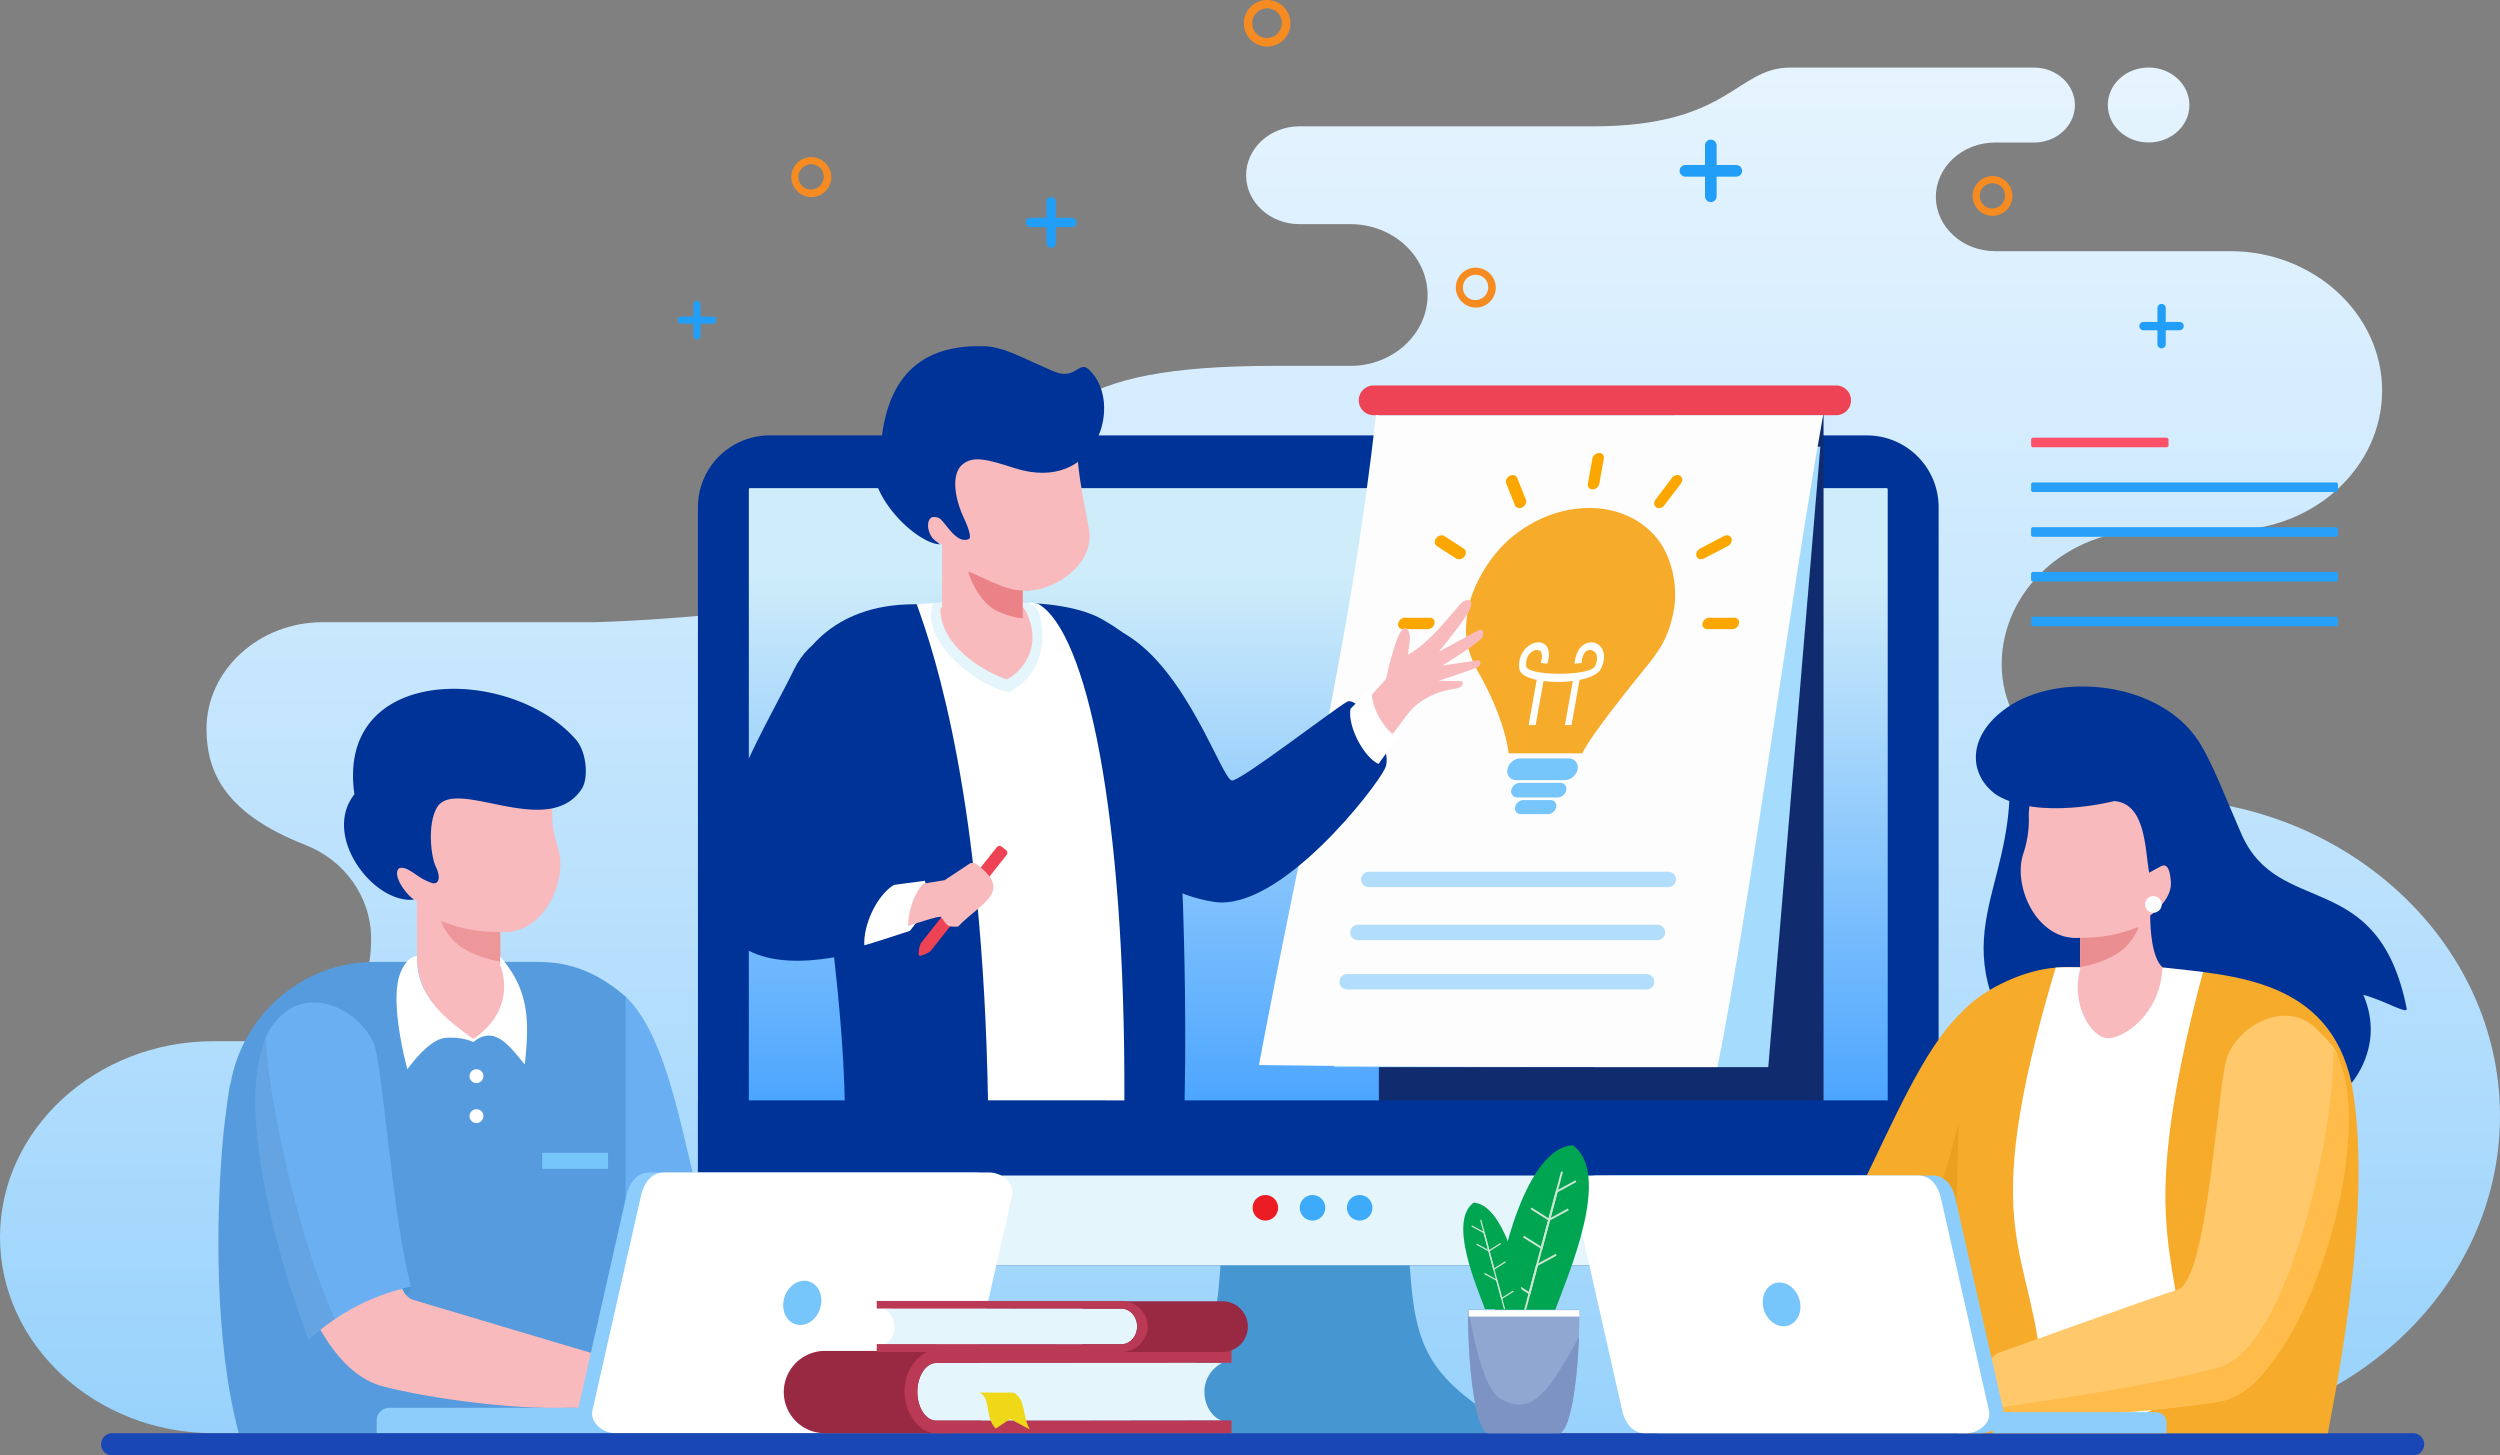 <svg xmlns="http://www.w3.org/2000/svg" xmlns:xlink="http://www.w3.org/1999/xlink" viewBox="0 0 1808.15 1052.63"><rect x="0" y="0" width="1808.15" height="1052.63" fill="#808080" stroke="none"/><defs><style>.a,.h{fill:none;}.a{clip-rule:evenodd;}.b{clip-path:url(#a);}.c{fill:url(#b);}.d,.k{fill:#003398;}.aa,.ab,.ac,.ad,.ae,.af,.ag,.ah,.ai,.aj,.ak,.al,.ao,.aq,.ar,.as,.at,.au,.d,.i,.j,.l,.m,.n,.o,.p,.q,.r,.s,.t,.u,.v,.w,.x,.y,.z{fill-rule:evenodd;}.e{clip-path:url(#c);}.f{fill:url(#d);}.g{fill:#102b6e;}.h{stroke:#102b6e;stroke-miterlimit:22.93;stroke-width:0.5px;}.i{fill:#4596d1;}.j{fill:#e4f5fb;}.l{fill:#ee4354;}.m{fill:#a5dbfd;}.n{fill:#fdfdfd;}.o{fill:#b2defc;}.an,.p{fill:#fff;}.q{fill:#f8babc;}.r{fill:#ea8287;}.s{fill:#f7ab2b;}.ap,.t{fill:#76c5fb;}.u{fill:#fca700;}.v{fill:#6aaff1;}.w{fill:#569bdd;}.x{fill:#ed979b;}.y{fill:#f7aaac;}.z{fill:#e88e92;}.aa{fill:#8ccdfb;}.ab{fill:#1a47b6;}.ac{fill:#eca01f;}.ad{fill:#eb8e91;}.ae{fill:#ffc86b;}.af{fill:#ffbc4a;}.ag{fill:#992842;}.ah{fill:#ba3954;}.ai{fill:#efd817;}.aj{fill:#90a7d1;}.ak{fill:#7c93c3;}.al{fill:#00a551;}.am{fill:#cbe6d2;}.ao{fill:#64a4e2;}.aq{fill:#ec1c24;}.ar{fill:#3dabf9;}.as{fill:#ff5269;}.at{fill:#26a0f8;}.au{fill:#219ef8;}.av{fill:#f68c21;}</style><clipPath id="a"><path class="a" d="M203.6,753.07H154.26C69.41,753.07,0,816.86,0,894.81s69.41,141.75,154.26,141.75H1558.37c137.38,0,249.78-103.28,249.78-229.52s-112.4-229.53-249.78-229.53c-58.09,0-110.63-43.67-110.63-97.05s47.53-97,105.61-97h59.73c60.4,0,109.81-45.41,109.81-100.9s-49.41-100.9-109.81-100.9h-170.2c-23.52,0-42.75-17.68-42.75-39.28s19.23-39.28,42.75-39.28h28.33c16.23,0,29.5-12.2,29.5-27.11h0c0-14.91-13.27-27.11-29.5-27.11H1294.77c-39.16,0-43.52,42.5-142.43,42.5H939.75c-21.17,0-38.49,15.92-38.49,35.37h0c0,19.45,17.32,35.37,38.49,35.37h37c30.68,0,55.78,23.07,55.78,51.26s-25.1,51.25-55.78,51.25H921.09c-150.25,0-171.47,36.09-197.78,107.85S430.19,450,430.19,450H233.4c-46.23,0-84.06,34.76-84.06,77.25C149.53,554.85,159,587,221,611.17c28.18,11,47.42,37.68,47.42,67.61C268.43,719.64,248.07,753.07,203.6,753.07ZM1554,103.06c-16.3,0-29.51-12.14-29.51-27.11s13.21-27.11,29.51-27.11S1583.51,61,1583.51,76,1570.3,103.06,1554,103.06Z"/></clipPath><linearGradient id="b" x1="904.08" y1="2263.4" x2="904.08" y2="-66.37" gradientUnits="userSpaceOnUse"><stop offset="0" stop-color="#1e9df8"/><stop offset="0.01" stop-color="#209ef8"/><stop offset="0.37" stop-color="#77c4fb"/><stop offset="0.67" stop-color="#b6dffd"/><stop offset="0.89" stop-color="#ddf0fe"/><stop offset="1" stop-color="#ecf7ff"/></linearGradient><clipPath id="c"><path class="a" d="M542.41,353.05h822.1a.81.81,0,0,1,.81.8V876.18a.81.81,0,0,1-.81.8H542.41a.8.8,0,0,1-.81-.8V353.85a.8.8,0,0,1,.81-.8"/></clipPath><linearGradient id="d" x1="953.46" y1="842.68" x2="953.46" y2="418.36" gradientUnits="userSpaceOnUse"><stop offset="0" stop-color="#3d9dff"/><stop offset="1" stop-color="#ceecfa"/></linearGradient></defs><title>60 [Converted]</title><g class="b"><rect class="c" y="48.84" width="1808.15" height="987.72"/></g><path class="d" d="M556.52,314.92h793.87a51.89,51.89,0,0,1,51.74,51.74V863.38a51.89,51.89,0,0,1-51.74,51.74H556.52a51.89,51.89,0,0,1-51.73-51.74V366.66a51.89,51.89,0,0,1,51.73-51.74"/><g class="e"><rect class="f" x="541.6" y="353.05" width="823.71" height="523.93"/></g><rect class="g" x="997.5" y="300.3" width="321.1" height="499.17"/><rect class="h" x="997.5" y="300.3" width="321.1" height="499.17"/><path class="i" d="M883.17,907.13c-3.64,71-13.28,89-80.1,129.45h296.19c-66.81-40.47-76.46-58.43-80.1-129.45l-68-5.77Z"/><path class="j" d="M1402.13,829.37v34a51.89,51.89,0,0,1-51.74,51.74H556.53a51.89,51.89,0,0,1-51.74-51.74v-34Z"/><rect class="k" x="504.79" y="795.85" width="897.34" height="54.36"/><path class="l" d="M993.5,300.3H1328a10.76,10.76,0,0,0,0-21.52H993.5a10.76,10.76,0,1,0,0,21.52"/><polygon class="m" points="964.87 771.82 1278.92 771.82 1316.58 323.07 1002.02 323.07 964.87 771.82"/><path class="n" d="M995.12,300.3c-18,164.22-53.67,304.28-84.56,470,110.55,1.48,221.69,1.48,331.65,1.48,24.09-122,53.22-342.47,76.38-471.52Z"/><path class="o" d="M982.17,668.84h216.62a5.58,5.58,0,0,1,5.56,5.57h0a5.58,5.58,0,0,1-5.56,5.57H982.17a5.58,5.58,0,0,1-5.57-5.57h0a5.59,5.59,0,0,1,5.57-5.57"/><path class="o" d="M974.31,704.5h216.61a5.58,5.58,0,0,1,5.57,5.57h0a5.58,5.58,0,0,1-5.57,5.57H974.31a5.59,5.59,0,0,1-5.57-5.57h0a5.58,5.58,0,0,1,5.57-5.57"/><path class="d" d="M774.15,547.51c20.41,44.79,45.72,96.11,104.12,104.81,47.38,7.06,116.71-82.12,123.53-96.67s-19.08-52.54-27.43-48.14-77,57.42-83.3,57c-7.33-.48-32.33-80-77.7-106.18-7.08-4.08-48,69.9-39.22,89.16"/><path class="d" d="M661.05,437.05c-28.81,0-53.51,8.86-71,26.93C565.81,489.13,608,659,611,796.69H856.76c1.48-61.13.25-205.23-13.54-308.83-8.08-12.76-26.86-29-45.52-39.67C765,429.51,701,437.05,661.05,437.05"/><path class="p" d="M750.31,436.43c35.78,19.35,63.67,152,62.9,359.42H714.58C710.8,578.78,676.55,474,663,437c29.11-1.92,51.19-3.68,87.33-.61"/><path class="j" d="M675.1,436.24c23-1.48,43.14-2.39,72.77,0,8.73,11.83,12,49-18,64.39C705,495.9,664.64,462.4,675.1,436.24"/><path class="p" d="M750.56,441.1a31.52,31.52,0,0,0-6.64-5.17l4,.3a23.56,23.56,0,0,1,2.69,4.87"/><path class="q" d="M787.63,383.41c4.06,25.78-26.91,45.43-47.93,43.71v11.79l2.1,2.85c12.34,24.32-.93,43.11-13.69,49.67-20-7.16-47.56-25.47-48-50.94l1.29-1.58V393.73a21.5,21.5,0,0,1-4.63-2c-4.63-2.7-6.44-9.28-5.19-16.09s11.12-2.2,11.12-2.2h0c-8.57-20.16-19.55-37.55,2.55-48.75s66.66-10.37,66.66-10.37l29.83-2.49c-7.22,11,3.21,54.44,5.9,71.53"/><path class="r" d="M744.62,427.37c-1.68,0-3.32-.12-4.92-.25h0c-13.26-.23-27.17-9.22-39.5-13.72,0,0,6.25,22.06,22,29a59.64,59.64,0,0,0,17.49,4.87V427.12l4.76.11Z"/><path class="d" d="M696.54,335.58c-10.85,8.46-3.31,30.77-.24,37.19,3.34,7,6.85,16,4.43,17.1C691.3,394,683.47,376.74,679,374.61c-1.5-.71-4.37-1.06-5.59-.13-4.16,3.13-1.89,13,2.86,16.36,1.4,1,3.56,2.89,3.56,2.89-19.13-.52-64.49-46.15-42.43-74.11,5.37-55.37,37.2-70.19,74-69.25,14.35.36,27.79,8.39,42.26,14.51,5.71,2.42,10.36,5,14.64,5.45,10.54,1.05,12.88-8.84,19.18-3.09,25.85,23.58,6.08,90.48-53.72,71.32-19.55-6.27-29.53-9-37.2-3"/><path class="d" d="M654.93,512.11c10.53-21.66-1.29-44.32-23.59-53.85h0c-22.31-9.53-46.33,3.95-56.86,25.61-20.65,42.49-81,139.11-51.34,186.91,24,38.77,89.22,20.09,104.23,16.06s24.07-51.27,24.07-51.27-44.72,1.09-49.75-10.56c-8.32-19.29,45.86-97.72,53.24-112.9"/><path class="p" d="M646.6,640c-12.66,7.56-22.3,29.34-21.48,43.67C628.54,683,658,673.28,658,673.28c10.27-11.64,13.68-26.65,11-36.24Z"/><path class="l" d="M724.39,612.29l3.24,2.55a2.48,2.48,0,0,1,.42,3.48l-54.9,69.44c-.85,1.07-7.29,4.15-8.36,3.31s.47-8,1.31-9l54.81-69.32a2.49,2.49,0,0,1,3.48-.42"/><path class="q" d="M667.75,639.13l15.5-2.55L701,624.82s2.5-2,5.91.63c25.75,19.81,3,27.1-14,44.73-7.87.19-7,.22-12.35-6.94-1-1.39-23.69,6.53-23.69,6.53-.34-4.7,1.5-20.25,10.91-30.64"/><path class="p" d="M976.74,512.65c-2.19,13.75,10.63,35.92,20.37,39.86,1.09-1.94,7.6-10.33,11.91-16.78,9.27-13.84-12.6-42.78-19-36.36Z"/><path class="s" d="M1069.66,486.94c10.07,17.47,19.45,40.8,21.51,57.93h53.21c4.08-8.46,16.53-25.12,27.9-39.62s21.65-26.91,21.45-26.83c8.48-10.94,13.89-20.35,16.93-37.33s-1.42-38.78-12.5-52.11-28.22-21.6-48.79-21.6-40.69,8.28-56.53,21.6-28.09,35.16-31.13,52.11-1,26.26,3.5,37.17c1.61,2.93,2.58,5.75,4.45,8.68"/><path class="p" d="M1142.19,469.49a11,11,0,0,1,7.18-4.76,8.86,8.86,0,0,1,5.52.79,9.36,9.36,0,0,1,3.9,3.86,11.81,11.81,0,0,1,1.29,6.46,20.3,20.3,0,0,1-2.2,7.88c-1.89,3.85-8,6.51-15.43,8q-2.91,16.38-5.84,32.71h-4.75q2.85-16,5.72-31.92a86.53,86.53,0,0,1-21.21.05q-2.86,15.94-5.69,31.87h-5.08q2.91-16.35,5.84-32.71c-7-1.51-12-4.18-12.56-8a18.29,18.29,0,0,1,.59-7.88,17.41,17.41,0,0,1,3.64-6.46,15.31,15.31,0,0,1,5.28-3.86,10.37,10.37,0,0,1,5.81-.79,6.83,6.83,0,0,1,5.48,4.76c.94,2.79.59,6.27-.14,9.32-.12.39-.21.79-.3,1.18-1.64-.13-3.23-.29-4.84-.45.06-.36.18-.73.27-1.09.46-1.94.84-4.44.23-6.19a3,3,0,0,0-2.46-2.09,5.49,5.49,0,0,0-3.06.41,8.8,8.8,0,0,0-3,2.22,9.92,9.92,0,0,0-2.14,3.79,12.66,12.66,0,0,0-.38,5.3c1,7.21,46.14,7.21,49.7,0a14,14,0,0,0,1.52-5.3,7.21,7.21,0,0,0-.73-3.79,5.16,5.16,0,0,0-2.26-2.22,4.8,4.8,0,0,0-6.1,1.68,14.28,14.28,0,0,0-2,6.19c0,.36-.08.73-.11,1.09-1.71.16-3.35.32-5,.45,0-.39.1-.78.15-1.18a20.38,20.38,0,0,1,3.17-9.32"/><path class="t" d="M1099.56,548.5h35a6.42,6.42,0,0,1,6.45,7.87h0a9.87,9.87,0,0,1-9.27,7.86h-35a6.41,6.41,0,0,1-6.45-7.86h0a9.87,9.87,0,0,1,9.27-7.87"/><path class="t" d="M1099.32,566.16h29.17a4.31,4.31,0,0,1,4.31,5.3h0a6.6,6.6,0,0,1-6.22,5.31h-29.16a4.35,4.35,0,0,1-4.38-5.31h0a6.7,6.7,0,0,1,6.28-5.3"/><path class="t" d="M1101.85,578.67h19.56a4.13,4.13,0,0,1,4.17,5.07h0a6.35,6.35,0,0,1-5.95,5.07H1100a4.14,4.14,0,0,1-4.17-5.07h0a6.39,6.39,0,0,1,6-5.07"/><path class="u" d="M1215.2,344.13h0c1.79,1.13,2,3.7.5,5.64-4,5.24-7.94,10.44-11.88,15.67-1.48,2-4.14,2.67-5.9,1.52h0c-1.75-1.12-2-3.67-.52-5.64q5.91-7.83,11.85-15.67c1.5-2,4.16-2.67,6-1.52m-123.27,0h0c2.17-1.15,4.58-.47,5.37,1.52q3.09,7.83,6.25,15.67c.79,2-.35,4.52-2.55,5.64h0c-2.17,1.15-4.58.46-5.37-1.52-2.09-5.23-4.18-10.44-6.25-15.67C1088.61,347.82,1089.73,345.26,1091.93,344.13Zm-53.22,45.11h0c1.5-2,4.18-2.65,5.93-1.51,4.67,3,9.36,6.06,14,9.06,1.76,1.13,2,3.69.53,5.65h0c-1.52,2-4.2,2.66-6,1.51-4.67-3-9.37-6-14-9C1037.45,393.77,1037.22,391.23,1038.71,389.24Zm213.52,0h0c.79,2-.36,4.52-2.56,5.67-5.75,3-11.52,6-17.25,9-2.19,1.15-4.63.47-5.39-1.51h0c-.8-2,.35-4.52,2.52-5.65,5.75-3,11.52-6.05,17.28-9.06C1249,386.59,1251.43,387.28,1252.23,389.24Zm5.48,61.65h0a5.22,5.22,0,0,1-4.9,4.15h-18.1a3.38,3.38,0,0,1-3.4-4.15h0a5.17,5.17,0,0,1,4.9-4.13h18.07A3.38,3.38,0,0,1,1257.71,450.89Zm-220.17,0h0a5.22,5.22,0,0,1-4.9,4.15h-18.1a3.36,3.36,0,0,1-3.34-4.15h0a5.16,5.16,0,0,1,4.84-4.13h18.1A3.37,3.37,0,0,1,1037.54,450.89Zm119-123.29h0a3.38,3.38,0,0,1,3.37,4.15q-1.62,9-3.22,18.1a5.17,5.17,0,0,1-4.87,4.13h0a3.36,3.36,0,0,1-3.41-4.13q1.61-9,3.23-18.1A5.22,5.22,0,0,1,1156.53,327.6Z"/><path class="q" d="M1002.52,490.91c1.36-6.32,7.1-31.29,11.76-35.48,2.38-2.14,2.94-1.18,4,.18a11.34,11.34,0,0,1,1.44,6.64c-.55,4.63-.9,8.85-1.6,11.34,14.08-7.37,27.57-24.65,37.87-36.48,4.18-4.81,10.84-4.3,6.81,4.28-3.29,7-22.09,29.94-22.09,29.94l28-15.17c4.93-2.68,4.9,3.39,2.55,5.94-3.86,4.19-28,19.24-28,19.24l26.4-3.87s2.69,2.83-.59,4.8-28.59,10.1-28.59,10.1l17.1.34s1.6,3.44-2.72,4.8c-2.3.73-8.27,1.41-14,3.29a61.84,61.84,0,0,0-11.6,5.56c-10.11,6.06-14.91,16.09-22.08,24.51-3.89-3-13.65-14.34-15-28.31Z"/><path class="v" d="M452.42,720.7C506,772.18,495.36,944.53,563.51,966c0,0,48.67,11.25,45.39,25.55s-9.62,19.7-9.62,19.7-57.33,5.22-105.5-4.86c-27.09-5.67-31.09-41.34-41.36-45.48C423.89,949.42,408.77,834,408.77,834Z"/><path class="w" d="M389.27,695.7H270.8c-52,0-95.51,38.32-104.1,88.3-.91,0-4.82,33-5.09,35.85-5.85,61.69-6.3,151.81,11.06,216.71H451.22l1.2-153.06V720.71c-18.39-15.59-37.39-25-63.15-25"/><path class="q" d="M399.43,583.59a78.36,78.36,0,0,0,3.86,28.69c8.27,23.72-9.83,64.52-41.51,61.81l.11,21.61h-.49c14,16.47-3.27,55.55-19.19,55.68-13.73.1-38.88-29.53-40.64-55.68V651.4a12.7,12.7,0,0,1-4.81-2.12c-3.18-1.94-19.19-17.77-17.9-25.15s16-8.24,16-8.24l3.4-3c-8.9-21.89-15.66-22.29,7.27-34.46s69.19-11.25,69.19-11.25l23.93,7.18Z"/><path class="x" d="M361.78,674.14l.11,21.34A81.24,81.24,0,0,1,340,688.59a40.4,40.4,0,0,1-21-22.45c12.79,4.89,24.62,7.65,38.38,7.9Z"/><path class="y" d="M515.05,916.23s32.74-.31,43.33,3.71,14.42,9.54,14.42,9.54l10.82,2.7s2,8.12,0,8.12-59.52,5.41-59.52,5.41l-12.24-1.58s4-18.33,2.72-21.9-7.45-7.59-7.45-7.59Z"/><path class="q" d="M258.06,769.83c-11.27-25-37.57-54-49.84-29.49h0c-14.52,14.52-17.57,16.53-17.92,35.8-1.07,59.63,21.56,209.78,86.86,226.63,35,9,94.69,16.78,134,15.43,15.86-.54,33.36,5.63,39.58,1,21.64-16.23-2.64-34.57-2.64-34.57S312.22,944.22,298.39,940c-22.91-7-32.43-152.63-40.33-170.17"/><path class="z" d="M456.44,961.61a51.79,51.79,0,0,0-8.21,21.69c-1.52,12.43,1.31,18.91,1.31,18.91,32.79,2.63,98.64.16,98.51.14-2.21-.34,3.07-5.06-4-8.69-5.07-2.61-21.79-3.45-27.66-7.35-26.08-17.34-43.62-13.94-60-24.7"/><path class="aa" d="M469.62,848H705c9.08,0,18.5,7.65,16.5,16.5l-35.17,155.54c-2,8.85-7.42,16.5-16.5,16.5H434.46c-9.08,0-18.51-7.65-16.51-16.5l35.17-155.54c2-8.86,7.43-16.5,16.5-16.5"/><path class="p" d="M480.17,848H715.51c9.08,0,18.5,7.65,16.5,16.5l-35.17,155.54c-2,8.85-7.42,16.5-16.5,16.5H445c-9.07,0-18.5-7.65-16.5-16.5l35.17-155.54c2-8.86,7.43-16.5,16.5-16.5"/><path class="t" d="M585.22,926.86c7.12,2.28,10.66,11,7.91,19.59s-10.73,13.6-17.84,11.31-10.65-11.06-7.91-19.59,10.73-13.6,17.84-11.31"/><path class="aa" d="M281.62,1018.2H420.44l13.18,18.38H272.43v-9.19a9.22,9.22,0,0,1,9.19-9.19"/><path class="d" d="M315.7,584.66c-6.73,12.68-3.8,35.22-.6,41.92,4.59,9.58,1.21,13.42-2.79,12-8.88-3-11.55-6.92-18.19-10.1-1.57-.74-4.76-1.32-5.84-.14-4.42,4.88,5.28,18.61,11.21,22.29-29,3.42-67.05-45.86-43.15-76.15-13.61-94.48,113.1-93.21,160.09-39.68,8.11,9.24,9.24,28.29,4.35,35.73-22.28,33.87-79.17-1.17-99.66,8.85a11.9,11.9,0,0,0-5.42,5.23"/><path class="ab" d="M81.14,1036.58H1745.29a8,8,0,1,1,0,16.05H81.14a8,8,0,1,1,0-16.05"/><path class="s" d="M1418.14,732.71c-53,50.89-87.54,208.24-154.9,229.46,0,0-6.26,15.77-3,29.91s9.51,19.48,9.51,19.48,56.68,5.16,104.29-4.81c26.78-5.61,30.74-40.87,40.89-45,28.21-11.36,43.15-125.45,43.15-125.45Z"/><path class="ac" d="M1259.29,983c0,3-1,.52.94,9.1s9.5,19.48,9.5,19.48,56.69,5.15,104.29-4.81c26.78-5.61,39.2-27.16,49.35-31.25,12.26-4.93,5.87-101.69,15-112.19l1.34-6-19.5-61.58s-29,148.52-86.85,166.42-60.59,17.7-74.08,20.79"/><path class="d" d="M1451.71,541.24C1465.38,641,1398.36,671.76,1464,764c0,0,40.2-44.24,57.41-47.37s19.5-57.25,19.5-60-15.31-110.68-15.31-110.68Z"/><path class="s" d="M1492.06,699.61h102.23c51.39,0,98.24,35.56,106.74,85,17,94.59-16.48,243.27-17.33,252H1416.1l-1.19-151.31,3.23-152.55c15.85-17.73,48.45-33.1,73.92-33.1"/><path class="p" d="M1564,699.61c-16.64,46.38-38.43,15.3-59.64,0-4.11,0-10.83-.27-17.56.21-59.63,199.21-15.68,199.21-9.3,301.37l58.34,29.3c13-7.91,30.87-15.06,43.88-23,2-103.93-40-104.74,14.53-307.91Z"/><path class="q" d="M1467.3,588.79a77.56,77.56,0,0,1-3.82,28.36c-8.17,23.45,9.73,63.79,41,61.11l-.12,21.35h.49c-7.76,26.07,7.53,50.8,19.47,51.3,10.59.45,38.23-16.43,39.68-51.3l-3.11-34.86c1.55-.48,4.71-7.15,7.86-9.07s6.6-10,5.33-17.27-7.73-22.53-7.73-22.53c8.8-21.64,16.37-20.16-6.3-32.19s-68.39-11.12-68.39-11.12L1468,579.66Z"/><path class="ad" d="M1504.52,678.3l-.11,21.1a80.26,80.26,0,0,0,21.66-6.81,40,40,0,0,0,20.75-22.2c-12.65,4.84-24.34,7.57-37.94,7.81Z"/><path class="y" d="M1353,917.62s-32.37-.3-42.84,3.66-14.25,9.44-14.25,9.44l-10.7,2.67s-2,8,0,8,58.83,5.35,58.83,5.35l12.11-1.56s-4-18.12-2.69-21.65,7.36-7.5,7.36-7.5Z"/><path class="ae" d="M1611.43,762.72c11.14-24.73,44.31-38.16,63.49-19h0c14.36,14.35,17.38,16.33,17.72,35.39,1,58.94-23,225-89,234.88-36.17,5.45-95.16,11.23-134,9.89-15.68-.54-28.33.08-34.48-4.54-21.39-16,9.16-40.45,9.16-40.45s116.91-42,130.58-46.14c22.65-6.9,28.7-152.72,36.5-170.06"/><path class="af" d="M1687.63,759c35.92,52.45-19.8,245.92-84,255-36.21,5.13-95.16,11.21-134,9.88-15.68-.54-28.33.08-34.48-4.54,0,0,115.47-14.78,170.29-30.6,49.48-14.27,83.82-172,82.15-229.77"/><path class="z" d="M1410.94,962.48a51.1,51.1,0,0,1,8.12,21.44c1.5,12.29-1.3,18.69-1.3,18.69-32.41,2.61-97.51.16-97.38.14,2.19-.33-3-5,3.94-8.58,5-2.58,21.54-3.42,27.35-7.28,25.78-17.13,43.12-13.77,59.27-24.41"/><path class="aa" d="M1397.91,850.21H1165.27c-9,0-18.29,7.56-16.31,16.31l34.76,153.76c2,8.75,7.34,16.31,16.31,16.31h232.64c9,0,18.29-7.56,16.32-16.31l-34.77-153.76c-2-8.75-7.34-16.31-16.31-16.31"/><path class="p" d="M1387.48,850.21H1154.84c-9,0-18.29,7.56-16.31,16.31l34.76,153.76c2,8.75,7.34,16.31,16.31,16.31h232.64c9,0,18.3-7.56,16.32-16.31l-34.77-153.76c-2-8.75-7.34-16.31-16.31-16.31"/><path class="t" d="M1283.63,928.12c-7,2.26-10.53,10.94-7.82,19.37s10.61,13.45,17.64,11.19,10.53-10.94,7.82-19.37-10.61-13.45-17.64-11.19"/><path class="aa" d="M1559.37,1021.36H1441.23v15.23H1567V1029a7.64,7.64,0,0,0-7.61-7.62"/><path class="ag" d="M596.64,977.06h91.44a29.76,29.76,0,0,1,0,59.52H596.64a29.76,29.76,0,0,1,0-59.52"/><path class="j" d="M677.08,1027.45H883.75c-13.37-4.29-20.06-30.39,0-41.67H677.08c-7.47,0-13.6,9.39-13.6,20.84s6.13,20.83,13.6,20.83"/><path class="ah" d="M890.72,1036.58H676.33c-10.75,0-22.13-13.66-22.13-30.14s11.38-29.79,22.13-29.79H890.72l-.1,9-213.54.15c-7.47,0-13.6,9.39-13.6,20.84s6.13,20.83,13.6,20.83l213.54-.15Z"/><path class="ai" d="M708.52,1007.23h24.2c9.28,3.52,6.6,17.46,12.11,26.58l-14.29-7.53-10.37,7c-8-8.27-3.44-22.39-11.65-26.1"/><path class="ag" d="M884.2,941.15H795.73a18.4,18.4,0,0,0-18.34,18.34h0a18.41,18.41,0,0,0,18.34,18.35H884.2a18.4,18.4,0,0,0,18.34-18.35h0a18.4,18.4,0,0,0-18.34-18.34"/><path class="j" d="M811.19,972.21H639.85c6.69-2.75,12.07-16.25,0-25.68H811.19c6.19,0,11.27,5.78,11.27,12.84s-5.08,12.84-11.27,12.84"/><path class="ah" d="M634.07,977.84H811.81c8.91,0,18.35-8.43,18.34-18.58s-9.43-18.36-18.34-18.36H634.07l.08,5.53,177,.1c6.19,0,11.27,5.78,11.27,12.84s-5.08,12.84-11.27,12.84l-177-.1Z"/><path class="aj" d="M1142.33,947.3c0,49.11-6.69,89.28-14.87,89.28h-50.89c-8.17,0-14.86-40.17-14.86-89.28Z"/><path class="ak" d="M1142,966.88c-1.49,39.77-7.44,69.7-14.49,69.7h-50.9c-8.12,0-14.77-39.66-14.86-88.33l.46-.68s8.31,55.1,22.38,63.66,25.7,6.73,40.69-15.91c6.4-9.67,12.19-19.9,16.72-28.44"/><path class="al" d="M1081.19,947.3c3-38,23.51-117.21,56.35-119,28.59,20.84-3.29,93.37-12.66,119Z"/><rect class="am" x="1064.68" y="896.64" width="103.38" height="1.43" transform="translate(-38.58 1744.48) rotate(-75.05)"/><polygon class="am" points="1093.49 926.55 1105.77 934.3 1111.04 914.55 1125.21 906.83 1125.89 908.08 1112.26 915.51 1106.64 936.54 1092.73 927.76 1093.49 926.55"/><polygon class="am" points="1102.28 893.75 1114.55 901.51 1119.83 881.76 1134 874.03 1134.68 875.28 1121.05 882.71 1115.43 903.75 1101.52 894.96 1102.28 893.75"/><polygon class="am" points="1107.74 873.37 1120.02 881.12 1125.29 861.37 1139.46 853.64 1140.14 854.89 1126.51 862.33 1120.9 883.36 1106.98 874.57 1107.74 873.37"/><path class="al" d="M1102.3,946.83c-2-24.59-15.22-75.82-36.45-77-18.5,13.49,2.13,60.4,8.19,77Z"/><rect class="am" x="1079.08" y="881.09" width="0.92" height="66.88" transform="translate(-199.39 309.46) rotate(-14.95)"/><polygon class="am" points="1094.34 933.41 1086.4 938.43 1082.99 925.65 1073.82 920.65 1073.38 921.47 1082.2 926.27 1085.83 939.88 1094.83 934.19 1094.34 933.41"/><polygon class="am" points="1088.65 912.2 1080.71 917.21 1077.3 904.44 1068.14 899.44 1067.7 900.25 1076.51 905.05 1080.14 918.66 1089.14 912.98 1088.65 912.2"/><polygon class="am" points="1085.12 899.01 1077.18 904.02 1073.77 891.25 1064.6 886.25 1064.16 887.06 1072.98 891.87 1076.61 905.47 1085.61 899.79 1085.12 899.01"/><rect class="an" x="1062.17" y="947.57" width="80.13" height="4.65"/><path class="v" d="M270.28,754.62c-10.55-23.43-39.87-37.24-60.37-25.09-7,4.13-15.78,13.2-18.8,24.32-14.56,53.72,19.14,182.57,32.17,214.84,33.78-30.09,66.53-36.31,74.13-38.09-13.14-45.66-20.75-161.83-27.13-176"/><path class="ao" d="M192.32,751c-23.71,52.33,13.62,174.7,31,217.68A185.76,185.76,0,0,1,242.14,954C216.87,898.54,194,795.83,192.32,751"/><path class="i" d="M297.41,930.6s-.49,3.22-1.86,4.34-2.11,1.68-2.11,1.68l-2.24-4.56Z"/><path class="p" d="M345.13,802.29a5,5,0,1,0,4.46,5,4.74,4.74,0,0,0-4.46-5m0-28.91a5,5,0,1,0,4.46,5A4.75,4.75,0,0,0,345.13,773.38Zm16.76-75c9,25.38-5.86,44.38-19.68,53-21.43-15.55-40.7-30.69-40.7-59.93,0,0-7.4-.15-12.19,13-7.92,21.23,5.35,68.92,5.35,68.92s14.89-21.52,27.27-22.68,20.41,3,20.41,3c15.83-13,26.62,3.84,37.21,16.17,3.34-31.45,3.36-53.53-17.7-77.86C361.87,693.46,361.61,697.58,361.89,698.39Z"/><rect class="ap" x="392.12" y="833.8" width="47.65" height="11.57"/><path class="aq" d="M915.17,864.33a9.22,9.22,0,1,1-9.21,9.21,9.22,9.22,0,0,1,9.21-9.21"/><path class="ar" d="M949.29,864.33a9.22,9.22,0,1,1-9.22,9.21,9.21,9.21,0,0,1,9.22-9.21"/><path class="ar" d="M983.4,864.33a9.22,9.22,0,1,1-9.21,9.21,9.21,9.21,0,0,1,9.21-9.21"/><path class="as" d="M1470.43,316.56H1567a1.42,1.42,0,0,1,1.41,1.42v4.11a1.41,1.41,0,0,1-1.41,1.41h-96.58a1.41,1.41,0,0,1-1.41-1.41V318a1.42,1.42,0,0,1,1.41-1.42"/><path class="at" d="M1470.43,348.93h219.1a1.42,1.42,0,0,1,1.42,1.41v4.11a1.42,1.42,0,0,1-1.42,1.41h-219.1a1.41,1.41,0,0,1-1.41-1.41v-4.11a1.41,1.41,0,0,1,1.41-1.41"/><path class="at" d="M1470.43,381.29h219.1a1.42,1.42,0,0,1,1.42,1.41v4.12a1.42,1.42,0,0,1-1.42,1.41h-219.1a1.41,1.41,0,0,1-1.41-1.41V382.7a1.41,1.41,0,0,1,1.41-1.41"/><path class="at" d="M1470.43,413.66h219.1a1.42,1.42,0,0,1,1.42,1.41v4.11a1.42,1.42,0,0,1-1.42,1.41h-219.1a1.41,1.41,0,0,1-1.41-1.41v-4.11a1.41,1.41,0,0,1,1.41-1.41"/><path class="at" d="M1470.43,446h219.1a1.42,1.42,0,0,1,1.42,1.41v4.12a1.42,1.42,0,0,1-1.42,1.41h-219.1a1.41,1.41,0,0,1-1.41-1.41v-4.12a1.41,1.41,0,0,1,1.41-1.41"/><path class="o" d="M990,630.48h216.62a5.58,5.58,0,0,1,5.57,5.57h0a5.59,5.59,0,0,1-5.57,5.57H990a5.59,5.59,0,0,1-5.57-5.57h0a5.58,5.58,0,0,1,5.57-5.57"/><path class="d" d="M1529.26,579.36s-54.44,14.25-85.11-4.33c-20.12-13.95-22.39-42.2,7.09-63,38-26.83,110.84-18.93,138.79,23.84,9.76,14.93,19.51,40.87,31.08,67.32,26.92,61.48,99,23.07,119.56,126.25.95,4.78-16.19-6-31.36-9.88,14.55,33.86-4.76,59-8.52,63.72-16.37-74.73-84.47-77.64-136.75-83.63-7.76-7.17-8.83-27.38-8.9-37.47,0,0,15.75-11.07,15-23.93s-4.4-12.53-5.87-12.22-9.89,5.21-9.89,5.21c-3-16.7-2.31-50-25.09-51.84"/><path class="p" d="M1557.45,648.14a6,6,0,1,1-6,6,6,6,0,0,1,6-6"/><path class="au" d="M1237.37,101h0a4.21,4.21,0,0,1,4.2,4.2v36.75a4.21,4.21,0,0,1-4.2,4.2h0a4.21,4.21,0,0,1-4.21-4.2V105.18a4.21,4.21,0,0,1,4.21-4.2"/><path class="au" d="M1260,123.55h0a4.22,4.22,0,0,1-4.21,4.21H1219a4.21,4.21,0,0,1-4.2-4.21h0a4.21,4.21,0,0,1,4.2-4.2h36.75a4.22,4.22,0,0,1,4.21,4.2"/><path class="au" d="M760.25,142.52h0a3.42,3.42,0,0,1,3.41,3.42v29.89a3.42,3.42,0,0,1-3.41,3.42h0a3.43,3.43,0,0,1-3.42-3.42V145.94a3.43,3.43,0,0,1,3.42-3.42"/><path class="au" d="M778.61,160.88h0a3.42,3.42,0,0,1-3.42,3.41H745.3a3.42,3.42,0,0,1-3.42-3.41h0a3.43,3.43,0,0,1,3.42-3.42h29.89a3.43,3.43,0,0,1,3.42,3.42"/><path class="av" d="M924.14,9.21a10.84,10.84,0,0,0-15.31,0h0a10.83,10.83,0,0,0,0,15.3h0A10.83,10.83,0,0,0,924.15,9.21ZM916.49,0a16.82,16.82,0,0,1,11.92,4.94h0a16.85,16.85,0,1,1-23.83,23.83h0a16.84,16.84,0,0,1,0-23.83h0A16.81,16.81,0,0,1,916.49,0Z"/><path class="av" d="M1073.85,201.44a9.26,9.26,0,0,0-13.06,0h0a9.25,9.25,0,0,0,0,13.07h0a9.25,9.25,0,0,0,13.07-13.08Zm-6.53-7.85a14.39,14.39,0,0,1,10.18,4.21h0a14.38,14.38,0,1,1-20.34,20.33h0a14.36,14.36,0,0,1,0-20.34h0A14.36,14.36,0,0,1,1067.32,193.59Z"/><path class="av" d="M1447.65,135.2a9.25,9.25,0,0,0-13.07,0h0a9.26,9.26,0,0,0,0,13.06h0a9.25,9.25,0,0,0,13.08-13.07Zm-6.54-7.86a14.32,14.32,0,0,1,10.18,4.22h0a14.38,14.38,0,1,1-20.34,20.34h0a14.35,14.35,0,0,1,0-20.33h0A14.32,14.32,0,0,1,1441.11,127.34Z"/><path class="av" d="M593.25,121.5a9.25,9.25,0,0,0-13.07,0h0a9.26,9.26,0,0,0,0,13.06h0a9.25,9.25,0,0,0,13.08-13.07Zm-6.54-7.86a14.37,14.37,0,0,1,10.18,4.21h0a14.38,14.38,0,1,1-20.33,20.34h0a14.39,14.39,0,0,1,0-20.34h0A14.36,14.36,0,0,1,586.71,113.64Z"/><path class="au" d="M1563.39,219.82h0a3,3,0,0,1,3,3v26.11a3,3,0,0,1-3,3h0a3,3,0,0,1-3-3V222.81a3,3,0,0,1,3-3"/><path class="au" d="M1579.42,235.86h0a3,3,0,0,1-3,3h-26.11a3,3,0,0,1-3-3h0a3,3,0,0,1,3-3h26.11a3,3,0,0,1,3,3"/><path class="au" d="M504.08,217.57h0a2.61,2.61,0,0,1,2.6,2.6V242.9a2.61,2.61,0,0,1-2.6,2.6h0a2.61,2.61,0,0,1-2.6-2.6V220.17a2.61,2.61,0,0,1,2.6-2.6"/><path class="au" d="M518,231.53h0a2.61,2.61,0,0,1-2.6,2.6H492.71a2.61,2.61,0,0,1-2.6-2.6h0a2.6,2.6,0,0,1,2.6-2.59h22.73a2.6,2.6,0,0,1,2.6,2.59"/></svg>